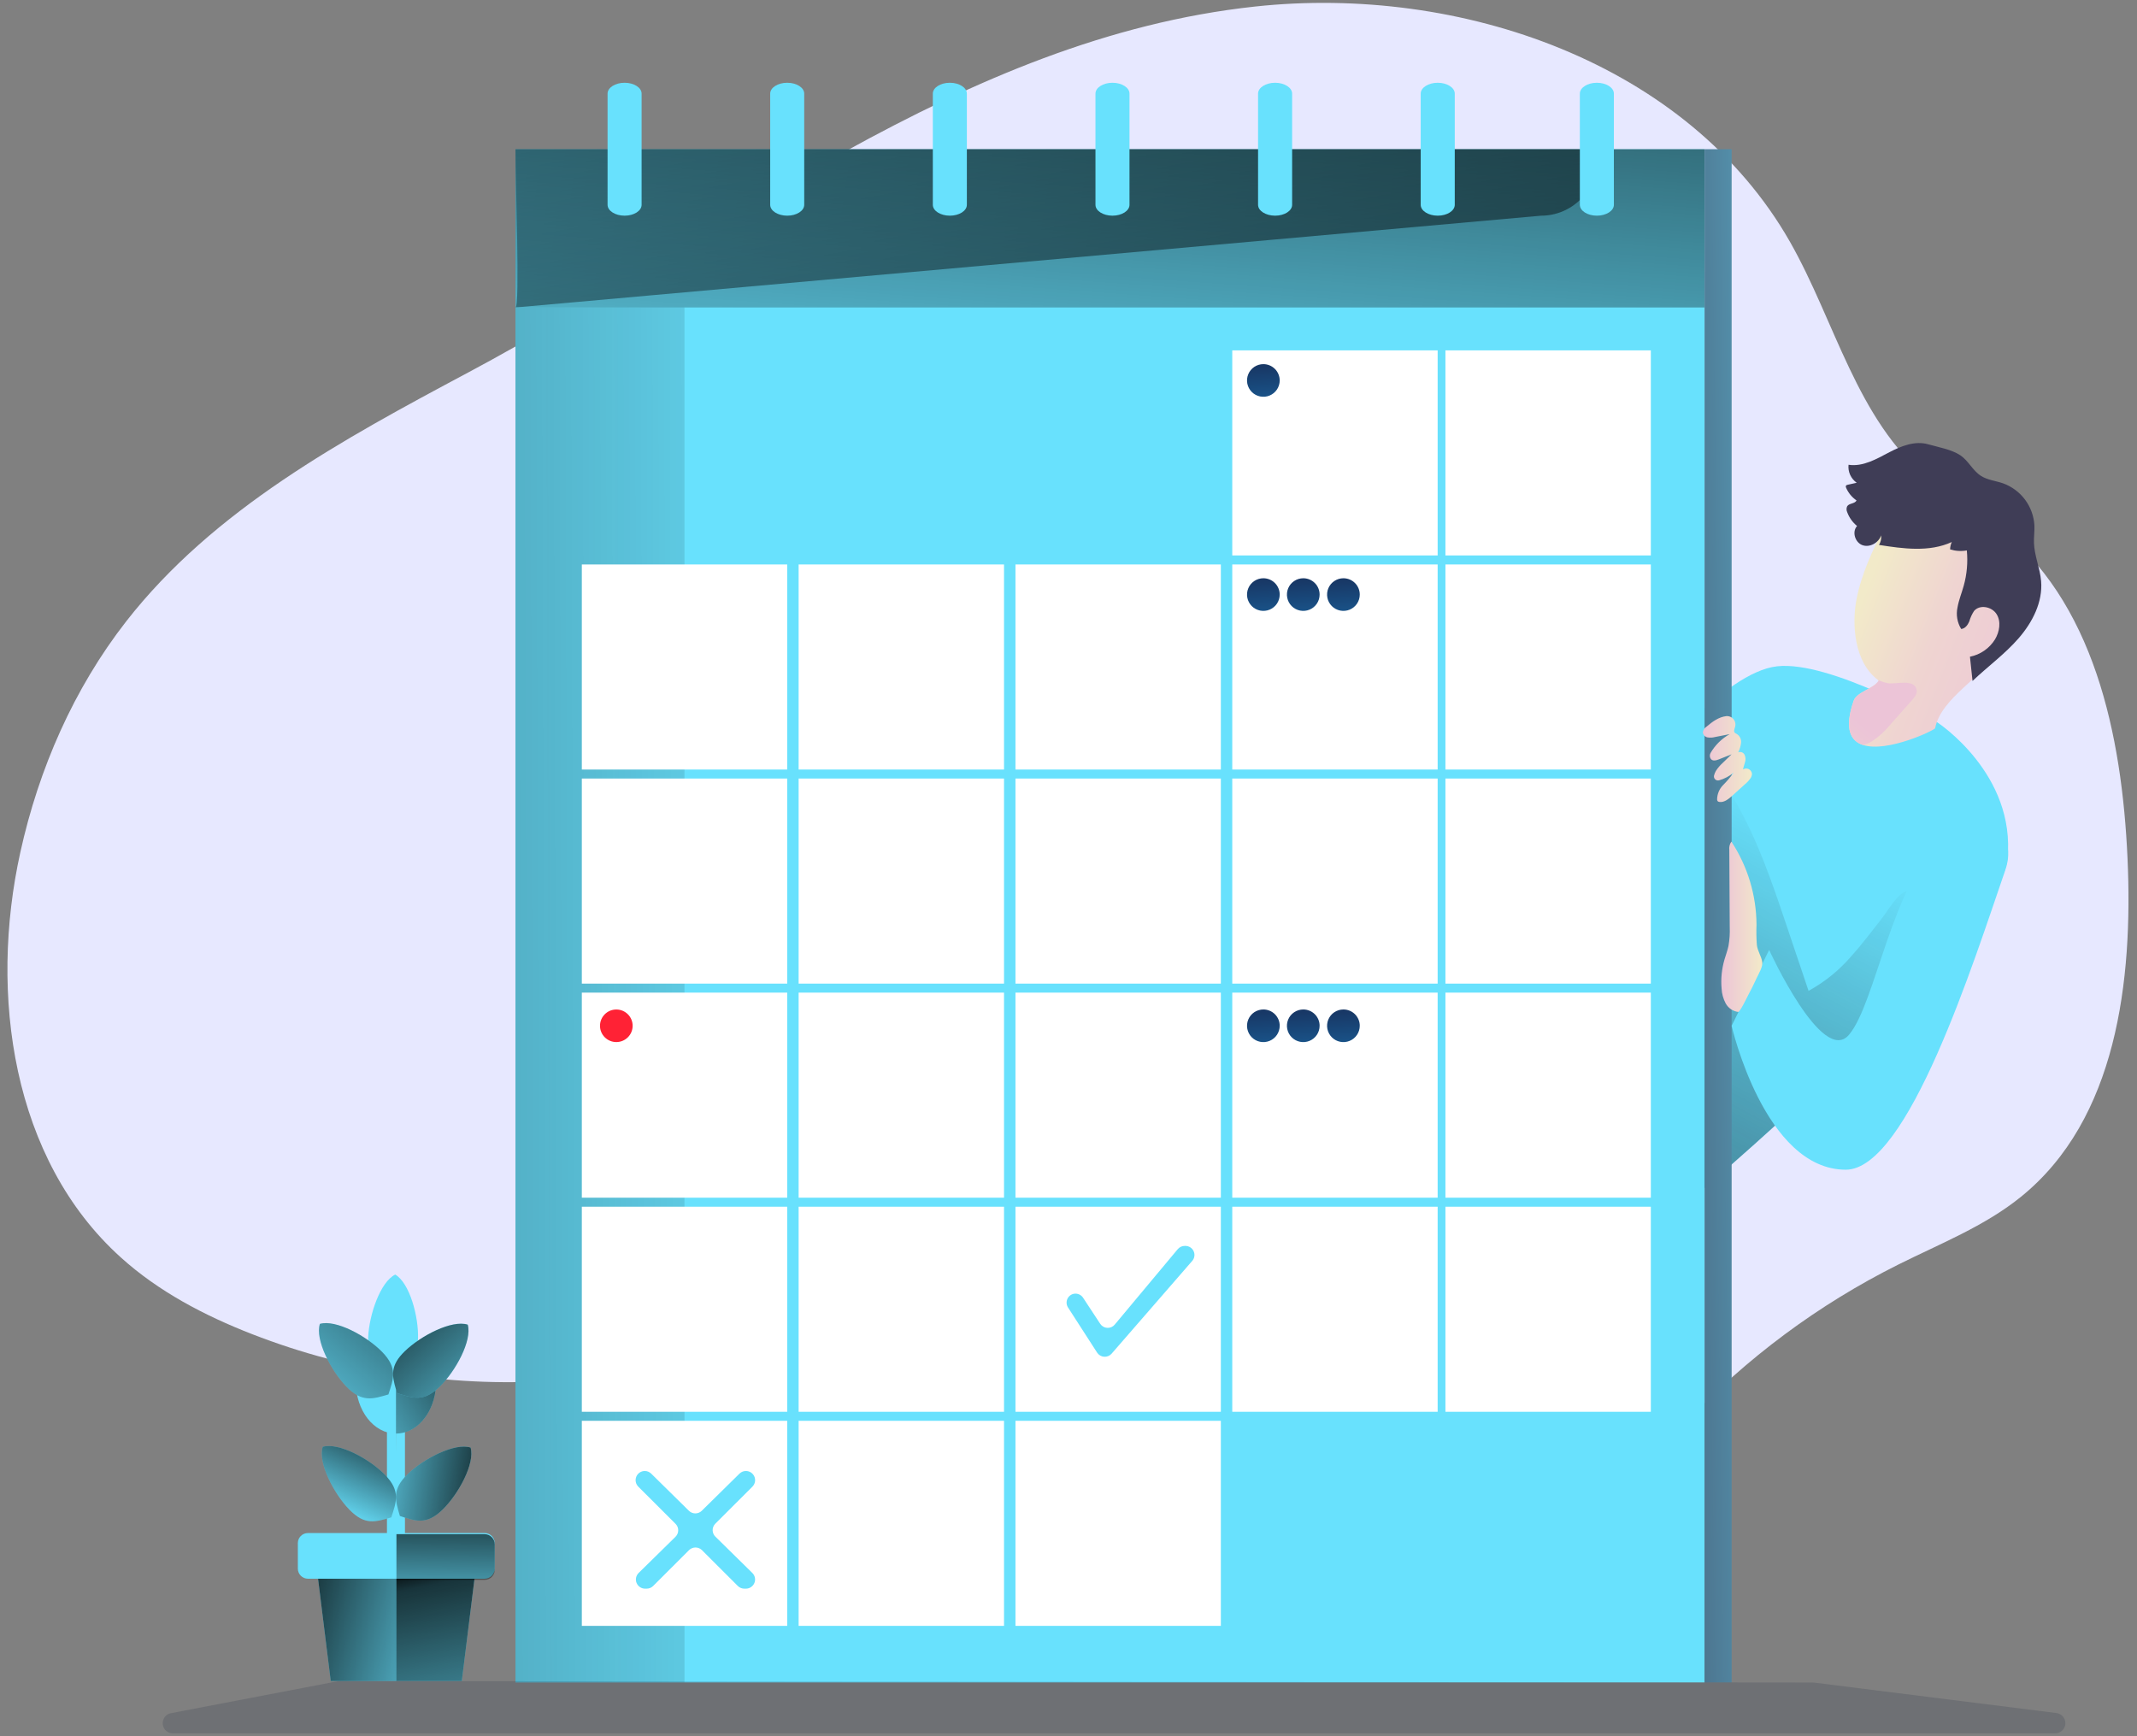 <svg width="144" height="117" viewBox="0 0 144 117" fill="none" xmlns="http://www.w3.org/2000/svg">
<rect x="0" y="0" width="144" height="117" fill="#808080" stroke="none"/>
<g clip-path="url(#clip0_633_996)">
<path d="M31.535 25.109C23.09 29.613 14.389 34.33 8.503 41.874C4.968 46.409 2.612 51.808 1.372 57.426C-0.752 67.014 0.821 78.13 8.129 84.724C10.672 87.029 13.783 88.656 16.991 89.906C23.641 92.493 30.789 93.551 37.905 93.002C43.748 92.547 49.581 91.01 55.395 91.743C62.487 92.633 68.678 96.774 75.284 99.501C83.493 102.876 92.431 104.093 101.245 103.036C103.468 102.767 105.717 102.335 107.671 101.245C109.992 99.95 111.711 97.835 113.54 95.901C117.664 91.525 122.529 87.909 127.911 85.219C130.733 83.808 133.724 82.638 136.176 80.654C142.631 75.439 143.736 66.106 143.361 57.83C142.985 49.554 141.117 40.419 134.483 35.393C133.003 34.272 131.336 33.403 129.9 32.221C125.111 28.279 123.679 21.681 120.612 16.288C113.734 4.229 98.387 -1.051 84.57 0.441C64.771 2.58 48.556 16.032 31.535 25.109Z" fill="#E7E8FF"/>
<path d="M135.269 57.914C135.089 59.574 133.036 62.362 130.198 65.495C125.546 70.62 118.787 76.665 114.722 80.187C112.625 82.005 111.246 83.152 111.246 83.152V51.599C111.246 51.599 116.168 45.306 119.744 44.901C123.32 44.497 130.536 48.673 130.536 48.673C130.536 48.673 135.871 52.14 135.269 57.914Z" fill="#68E1FD"/>
<path d="M130.198 65.495C125.546 70.62 118.787 76.665 114.722 80.187C114.419 79.704 114.358 79.048 114.331 78.454C114.223 75.487 114.248 72.517 114.276 69.548C114.301 66.665 114.327 63.784 114.509 60.906C114.681 58.227 115.009 55.486 116.238 53.093C116.515 53.341 116.744 53.638 116.913 53.968C118.46 56.623 119.438 59.551 120.416 62.457C120.9 63.89 121.384 65.328 121.868 66.772C122.953 66.177 123.922 65.393 124.73 64.457C125.473 63.635 126.136 62.746 126.819 61.875C127.296 61.266 128.228 59.531 128.971 60.184C130.176 61.233 130.274 63.633 130.198 65.495Z" fill="url(#paint0_linear_633_996)"/>
<path d="M114.859 10.055H34.734V102.712H114.859V10.055Z" fill="#68E1FD"/>
<path d="M114.859 10.055H34.734V102.712H114.859V10.055Z" fill="url(#paint1_linear_633_996)"/>
<path d="M103.848 14.534L34.734 20.72C35.045 20.72 34.734 12.126 34.734 10.055H107.604V10.782C107.604 11.777 107.208 12.731 106.504 13.434C105.799 14.138 104.844 14.534 103.848 14.534Z" fill="url(#paint2_linear_633_996)"/>
<path d="M114.859 20.72H34.734V113.377H114.859V20.72Z" fill="#68E1FD"/>
<path d="M46.126 20.72H34.734V113.377H46.126V20.72Z" fill="url(#paint3_linear_633_996)"/>
<path d="M53.046 38.038H39.206V51.857H53.046V38.038Z" fill="white"/>
<path d="M67.655 38.038H53.815V51.857H67.655V38.038Z" fill="white"/>
<path d="M82.266 38.038H68.426V51.857H82.266V38.038Z" fill="white"/>
<path d="M96.875 38.038H83.035V51.857H96.875V38.038Z" fill="white"/>
<path d="M53.046 52.464H39.206V66.284H53.046V52.464Z" fill="white"/>
<path d="M67.655 52.464H53.815V66.284H67.655V52.464Z" fill="white"/>
<path d="M82.266 52.464H68.426V66.284H82.266V52.464Z" fill="white"/>
<path d="M96.875 52.464H83.035V66.284H96.875V52.464Z" fill="white"/>
<path d="M53.046 66.891H39.206V80.71H53.046V66.891Z" fill="white"/>
<path d="M67.655 66.891H53.815V80.71H67.655V66.891Z" fill="white"/>
<path d="M82.266 66.891H68.426V80.71H82.266V66.891Z" fill="white"/>
<path d="M96.875 66.891H83.035V80.71H96.875V66.891Z" fill="white"/>
<path d="M53.046 81.318H39.206V95.137H53.046V81.318Z" fill="white"/>
<path d="M67.655 81.318H53.815V95.137H67.655V81.318Z" fill="white"/>
<path d="M82.266 81.318H68.426V95.137H82.266V81.318Z" fill="white"/>
<path d="M96.875 81.318H83.035V95.137H96.875V81.318Z" fill="white"/>
<path d="M53.046 95.745H39.206V109.564H53.046V95.745Z" fill="white"/>
<path d="M67.655 95.745H53.815V109.564H67.655V95.745Z" fill="white"/>
<path d="M82.266 95.745H68.426V109.564H82.266V95.745Z" fill="white"/>
<path d="M111.24 38.038H97.399V51.857H111.24V38.038Z" fill="white"/>
<path d="M111.24 23.611H97.399V37.43H111.24V23.611Z" fill="white"/>
<path d="M96.875 23.611H83.035V37.43H96.875V23.611Z" fill="white"/>
<path d="M111.24 52.464H97.399V66.284H111.24V52.464Z" fill="white"/>
<path d="M111.24 66.891H97.399V80.71H111.24V66.891Z" fill="white"/>
<path d="M111.24 81.318H97.399V95.137H111.24V81.318Z" fill="white"/>
<path d="M40.941 6.309V13.802C40.941 14.206 41.456 14.534 42.088 14.534C42.722 14.534 43.234 14.206 43.234 13.802V6.309C43.234 5.905 42.722 5.577 42.088 5.577C41.456 5.577 40.941 5.905 40.941 6.309Z" fill="#68E1FD"/>
<path d="M51.899 6.309V13.802C51.899 14.206 52.412 14.534 53.046 14.534C53.68 14.534 54.192 14.206 54.192 13.802V6.309C54.192 5.905 53.68 5.577 53.046 5.577C52.412 5.577 51.899 5.905 51.899 6.309Z" fill="#68E1FD"/>
<path d="M62.858 6.309V13.802C62.858 14.206 63.371 14.534 64.005 14.534C64.639 14.534 65.151 14.206 65.151 13.802V6.309C65.151 5.905 64.639 5.577 64.005 5.577C63.371 5.577 62.858 5.905 62.858 6.309Z" fill="#68E1FD"/>
<path d="M73.817 6.309V13.802C73.817 14.206 74.33 14.534 74.964 14.534C75.596 14.534 76.11 14.206 76.11 13.802V6.309C76.11 5.905 75.596 5.577 74.964 5.577C74.33 5.577 73.817 5.905 73.817 6.309Z" fill="#68E1FD"/>
<path d="M84.774 6.309V13.802C84.774 14.206 85.289 14.534 85.923 14.534C86.555 14.534 87.069 14.206 87.069 13.802V6.309C87.069 5.905 86.555 5.577 85.923 5.577C85.289 5.577 84.774 5.905 84.774 6.309Z" fill="#68E1FD"/>
<path d="M95.733 6.309V13.802C95.733 14.206 96.248 14.534 96.88 14.534C97.514 14.534 98.028 14.206 98.028 13.802V6.309C98.028 5.905 97.514 5.577 96.88 5.577C96.248 5.577 95.733 5.905 95.733 6.309Z" fill="#68E1FD"/>
<path d="M106.457 6.309V13.802C106.457 14.206 106.972 14.534 107.603 14.534C108.237 14.534 108.75 14.206 108.75 13.802V6.309C108.75 5.905 108.237 5.577 107.603 5.577C106.972 5.577 106.457 5.905 106.457 6.309Z" fill="#68E1FD"/>
<path d="M116.685 10.055H114.861V113.377H116.685V10.055Z" fill="url(#paint4_linear_633_996)"/>
<path d="M86.232 25.637C86.232 25.854 86.168 26.067 86.047 26.248C85.926 26.429 85.754 26.571 85.553 26.654C85.352 26.738 85.13 26.759 84.916 26.717C84.702 26.675 84.506 26.57 84.352 26.416C84.198 26.262 84.093 26.066 84.05 25.852C84.008 25.639 84.03 25.418 84.114 25.217C84.197 25.016 84.339 24.844 84.52 24.723C84.701 24.603 84.915 24.538 85.133 24.539C85.424 24.539 85.703 24.655 85.909 24.861C86.115 25.067 86.231 25.346 86.232 25.637Z" fill="url(#paint5_linear_633_996)"/>
<path d="M86.232 40.065C86.232 40.283 86.168 40.496 86.047 40.677C85.926 40.858 85.754 40.999 85.553 41.083C85.352 41.166 85.13 41.188 84.916 41.146C84.702 41.103 84.506 40.999 84.352 40.845C84.198 40.691 84.093 40.495 84.05 40.281C84.008 40.068 84.03 39.846 84.114 39.645C84.197 39.444 84.339 39.273 84.52 39.152C84.701 39.031 84.915 38.967 85.133 38.967C85.424 38.968 85.703 39.084 85.909 39.289C86.115 39.495 86.231 39.774 86.232 40.065Z" fill="url(#paint6_linear_633_996)"/>
<path d="M88.921 40.065C88.922 40.283 88.858 40.496 88.737 40.677C88.616 40.858 88.444 40.999 88.243 41.083C88.041 41.166 87.82 41.188 87.606 41.146C87.392 41.103 87.195 40.999 87.041 40.845C86.887 40.691 86.782 40.495 86.74 40.281C86.697 40.068 86.719 39.846 86.803 39.645C86.887 39.444 87.028 39.273 87.209 39.152C87.391 39.031 87.604 38.967 87.822 38.967C88.114 38.968 88.393 39.084 88.599 39.289C88.805 39.495 88.921 39.774 88.921 40.065Z" fill="url(#paint7_linear_633_996)"/>
<path d="M91.626 40.065C91.627 40.283 91.563 40.496 91.442 40.677C91.321 40.858 91.149 40.999 90.948 41.083C90.746 41.166 90.525 41.188 90.311 41.146C90.097 41.103 89.901 40.999 89.746 40.845C89.592 40.691 89.487 40.495 89.445 40.281C89.403 40.068 89.424 39.846 89.508 39.645C89.592 39.444 89.733 39.273 89.915 39.152C90.096 39.031 90.309 38.967 90.527 38.967C90.819 38.968 91.098 39.084 91.304 39.289C91.51 39.495 91.626 39.774 91.626 40.065Z" fill="url(#paint8_linear_633_996)"/>
<path d="M86.232 69.126C86.232 69.343 86.167 69.556 86.046 69.737C85.925 69.918 85.753 70.059 85.552 70.142C85.35 70.225 85.129 70.247 84.915 70.204C84.701 70.162 84.505 70.057 84.351 69.903C84.197 69.749 84.093 69.552 84.05 69.339C84.008 69.126 84.03 68.904 84.114 68.704C84.197 68.503 84.339 68.331 84.52 68.21C84.702 68.09 84.915 68.026 85.133 68.026C85.277 68.026 85.42 68.055 85.554 68.11C85.687 68.165 85.809 68.246 85.911 68.348C86.013 68.45 86.094 68.572 86.149 68.705C86.204 68.838 86.232 68.981 86.232 69.126Z" fill="url(#paint9_linear_633_996)"/>
<path d="M41.53 70.223C42.137 70.223 42.63 69.732 42.63 69.126C42.63 68.519 42.137 68.028 41.53 68.028C40.923 68.028 40.431 68.519 40.431 69.126C40.431 69.732 40.923 70.223 41.53 70.223Z" fill="#FF2235"/>
<path d="M88.921 69.126C88.921 69.343 88.857 69.556 88.736 69.737C88.615 69.918 88.442 70.059 88.241 70.142C88.04 70.225 87.818 70.247 87.605 70.204C87.391 70.162 87.195 70.057 87.041 69.903C86.887 69.749 86.782 69.552 86.74 69.339C86.697 69.126 86.719 68.904 86.803 68.704C86.887 68.503 87.028 68.331 87.21 68.21C87.391 68.09 87.604 68.026 87.822 68.026C87.967 68.026 88.11 68.055 88.243 68.11C88.377 68.165 88.498 68.246 88.6 68.348C88.702 68.45 88.783 68.572 88.838 68.705C88.894 68.838 88.922 68.981 88.921 69.126Z" fill="url(#paint10_linear_633_996)"/>
<path d="M91.626 69.126C91.626 69.343 91.562 69.556 91.441 69.737C91.32 69.918 91.148 70.059 90.946 70.142C90.745 70.225 90.523 70.247 90.31 70.204C90.096 70.162 89.9 70.057 89.746 69.903C89.592 69.749 89.487 69.552 89.445 69.339C89.403 69.126 89.425 68.904 89.508 68.704C89.592 68.503 89.733 68.331 89.915 68.21C90.096 68.09 90.309 68.026 90.527 68.026C90.672 68.026 90.815 68.055 90.948 68.11C91.082 68.165 91.203 68.246 91.305 68.348C91.407 68.45 91.488 68.572 91.543 68.705C91.599 68.838 91.627 68.981 91.626 69.126Z" fill="url(#paint11_linear_633_996)"/>
<path d="M135.137 39.593C134.83 40.846 135.241 42.585 134.658 43.735C133.68 45.669 130.82 46.952 130.397 49.075C130.372 49.199 127.189 50.73 125.548 50.206C124.689 49.935 124.253 49.099 124.914 47.208C125.122 46.622 126.284 46.404 126.597 45.858L126.532 45.81C124.944 44.612 124.771 42.075 125.1 40.382C125.429 38.688 126.182 37.061 126.99 35.514C127.612 34.323 129.016 33.676 130.362 33.698C132.054 33.727 133.84 34.403 134.721 35.846C135.394 36.946 135.443 38.339 135.137 39.593Z" fill="url(#paint12_linear_633_996)"/>
<path d="M127.32 30.471C126.453 30.928 125.532 31.467 124.562 31.32C124.537 31.553 124.575 31.788 124.672 32.001C124.769 32.214 124.921 32.397 125.113 32.532L124.511 32.666C124.486 32.668 124.462 32.675 124.44 32.687C124.418 32.699 124.4 32.716 124.385 32.737C124.378 32.758 124.375 32.782 124.378 32.804C124.38 32.827 124.387 32.849 124.399 32.869C124.547 33.215 124.791 33.511 125.101 33.723C124.994 33.953 124.605 33.903 124.472 34.114C124.442 34.176 124.427 34.245 124.427 34.314C124.427 34.383 124.442 34.451 124.472 34.514C124.606 34.879 124.835 35.2 125.137 35.446C124.777 35.836 125.002 36.559 125.499 36.737C125.995 36.915 126.592 36.577 126.762 36.075C126.785 36.301 126.732 36.528 126.614 36.721C128.255 36.979 130.01 37.221 131.52 36.526C131.449 36.682 131.411 36.851 131.406 37.022C131.771 37.136 132.157 37.16 132.533 37.092C132.611 37.897 132.539 38.709 132.32 39.487C132.185 39.971 131.991 40.44 131.905 40.934C131.797 41.432 131.886 41.952 132.154 42.386C132.414 42.362 132.598 42.118 132.697 41.878C132.769 41.627 132.878 41.389 133.02 41.171C133.411 40.714 134.225 40.882 134.54 41.388C134.855 41.893 134.736 42.573 134.435 43.083C134.248 43.384 134.002 43.643 133.712 43.844C133.421 44.046 133.092 44.186 132.744 44.255C132.801 44.8 132.86 45.345 132.917 45.888C133.948 44.911 135.102 44.073 136.029 43.005C136.956 41.936 137.658 40.569 137.539 39.159C137.467 38.29 137.087 37.463 137.058 36.59C137.044 36.2 137.103 35.799 137.087 35.405C137.051 34.776 136.83 34.172 136.453 33.667C136.075 33.163 135.558 32.78 134.965 32.567C134.466 32.397 133.916 32.348 133.474 32.061C132.924 31.705 132.639 31.043 132.093 30.68C131.506 30.289 130.595 30.129 129.912 29.936C129.024 29.689 128.1 30.063 127.32 30.471Z" fill="#3F3D56"/>
<path d="M115.013 48.953C114.943 48.995 114.883 49.052 114.837 49.119C114.79 49.187 114.758 49.263 114.743 49.343C114.751 49.427 114.786 49.507 114.843 49.569C114.899 49.632 114.975 49.675 115.058 49.691C115.225 49.72 115.397 49.712 115.561 49.667L116.555 49.472C116.018 49.771 115.572 50.21 115.265 50.742C115.229 50.803 115.212 50.873 115.215 50.944C115.218 51.016 115.242 51.084 115.283 51.142C115.416 51.31 115.641 51.244 115.821 51.173L116.684 50.83L116.097 51.398C115.914 51.56 115.755 51.747 115.623 51.953C115.567 52.05 115.525 52.154 115.498 52.263C115.488 52.309 115.49 52.358 115.503 52.403C115.517 52.448 115.543 52.489 115.578 52.521C115.612 52.554 115.655 52.577 115.701 52.587C115.747 52.598 115.795 52.597 115.841 52.584C116.2 52.483 116.533 52.307 116.819 52.068C116.607 52.365 116.37 52.644 116.113 52.902C115.854 53.162 115.708 53.513 115.706 53.879C115.707 53.918 115.72 53.956 115.743 53.988C115.772 54.017 115.81 54.035 115.85 54.039C116.169 54.092 116.459 53.859 116.699 53.648L117.586 52.845C117.728 52.729 117.854 52.593 117.959 52.441C118.018 52.354 118.052 52.252 118.055 52.146C118.049 52.079 118.026 52.015 117.988 51.959C117.95 51.904 117.898 51.859 117.838 51.83C117.778 51.8 117.711 51.786 117.643 51.79C117.576 51.794 117.511 51.815 117.454 51.851C117.48 51.681 117.546 51.523 117.588 51.357C117.638 51.193 117.627 51.017 117.556 50.861C117.518 50.785 117.453 50.726 117.373 50.696C117.293 50.666 117.205 50.667 117.126 50.699C117.23 50.495 117.296 50.275 117.321 50.048C117.332 49.934 117.311 49.818 117.26 49.715C117.209 49.612 117.131 49.524 117.034 49.462C116.98 49.441 116.931 49.41 116.889 49.37C116.811 49.275 116.873 49.138 116.907 49.019C116.939 48.929 116.949 48.832 116.934 48.738C116.919 48.643 116.881 48.554 116.822 48.478C116.764 48.402 116.687 48.342 116.599 48.304C116.511 48.266 116.415 48.25 116.32 48.259C115.807 48.32 115.387 48.636 115.013 48.953Z" fill="url(#paint13_linear_633_996)"/>
<path d="M131.064 56.291C133.313 54.306 136.099 55.81 135.121 58.645C133.006 64.776 128.579 78.824 124.375 78.824C118.898 78.824 116.684 69.126 116.684 69.126L119.213 64.014C119.213 64.014 122.791 71.853 124.593 69.731C126.394 67.61 127.458 59.574 130.96 56.383L131.064 56.291Z" fill="#68E1FD"/>
<path d="M118.384 63.676C118.351 63.221 118.343 62.765 118.361 62.309C118.349 60.319 117.761 58.376 116.667 56.713C116.552 56.878 116.502 57.08 116.528 57.279L116.557 62.467C116.575 62.897 116.546 63.328 116.471 63.752C116.405 64.061 116.291 64.356 116.203 64.661C116.018 65.294 115.951 65.956 116.008 66.614C116.024 66.967 116.12 67.312 116.287 67.624C116.373 67.778 116.495 67.911 116.642 68.01C116.788 68.109 116.957 68.172 117.132 68.194C117.248 68.194 117.719 67.217 117.788 67.085C117.996 66.694 118.192 66.3 118.375 65.903C118.51 65.602 118.797 65.159 118.746 64.821C118.69 64.442 118.431 64.092 118.384 63.676Z" fill="url(#paint14_linear_633_996)"/>
<path d="M128.838 47.183C128.365 47.714 127.895 48.247 127.422 48.781C127.06 49.235 126.63 49.63 126.147 49.953C125.959 50.063 125.758 50.15 125.548 50.21C124.689 49.939 124.253 49.103 124.914 47.212C125.122 46.626 126.284 46.407 126.597 45.862L126.532 45.814C126.757 45.92 126.994 45.997 127.238 46.044C127.747 46.12 128.999 45.726 129.153 46.478C129.208 46.737 129.024 46.982 128.838 47.183Z" fill="url(#paint15_linear_633_996)"/>
<path d="M71.957 88.092L73.929 91.151C73.981 91.231 74.05 91.297 74.132 91.346C74.214 91.394 74.306 91.423 74.401 91.429C74.496 91.436 74.591 91.42 74.679 91.384C74.767 91.347 74.845 91.291 74.907 91.219L80.338 84.969C80.415 84.88 80.464 84.772 80.481 84.656C80.498 84.541 80.481 84.422 80.433 84.316C80.385 84.21 80.306 84.119 80.208 84.056C80.11 83.993 79.995 83.959 79.878 83.959H79.833C79.743 83.959 79.655 83.978 79.574 84.016C79.493 84.054 79.421 84.109 79.363 84.177L75.114 89.264C75.053 89.337 74.976 89.395 74.889 89.433C74.801 89.471 74.706 89.488 74.611 89.482C74.516 89.477 74.423 89.449 74.341 89.401C74.258 89.353 74.188 89.287 74.136 89.207L72.98 87.449C72.916 87.352 72.825 87.275 72.718 87.227C72.611 87.18 72.493 87.164 72.378 87.182C72.28 87.198 72.188 87.238 72.11 87.298C72.031 87.358 71.969 87.436 71.927 87.526C71.886 87.616 71.867 87.714 71.872 87.813C71.877 87.911 71.906 88.007 71.957 88.092Z" fill="#68E1FD"/>
<path d="M48.214 103.56L50.696 105.999C50.784 106.085 50.843 106.195 50.868 106.315C50.892 106.435 50.881 106.56 50.834 106.673C50.788 106.786 50.708 106.883 50.606 106.951C50.505 107.02 50.385 107.056 50.262 107.056H50.156C49.992 107.056 49.835 106.991 49.718 106.876L47.302 104.462C47.186 104.347 47.029 104.282 46.865 104.282C46.701 104.282 46.544 104.347 46.428 104.462L44.012 106.876C43.896 106.991 43.739 107.056 43.576 107.056H43.468C43.345 107.056 43.225 107.02 43.124 106.951C43.022 106.883 42.943 106.786 42.896 106.673C42.849 106.56 42.838 106.435 42.862 106.315C42.887 106.195 42.946 106.085 43.034 105.999L45.518 103.56C45.576 103.502 45.622 103.434 45.654 103.359C45.685 103.284 45.701 103.204 45.701 103.122C45.701 103.041 45.685 102.96 45.654 102.885C45.622 102.81 45.576 102.742 45.518 102.685L43.01 100.181C42.924 100.094 42.866 99.984 42.842 99.865C42.818 99.745 42.83 99.621 42.877 99.509C42.924 99.396 43.003 99.3 43.104 99.232C43.205 99.164 43.325 99.128 43.447 99.128C43.608 99.127 43.764 99.19 43.879 99.303L46.422 101.808C46.538 101.921 46.693 101.985 46.855 101.985C47.017 101.985 47.173 101.921 47.288 101.808L49.832 99.303C49.947 99.19 50.102 99.127 50.264 99.128C50.386 99.128 50.506 99.164 50.607 99.231C50.709 99.299 50.788 99.395 50.835 99.508C50.882 99.621 50.894 99.745 50.871 99.864C50.847 99.984 50.788 100.094 50.702 100.181L48.194 102.685C48.138 102.743 48.093 102.812 48.063 102.888C48.034 102.964 48.019 103.045 48.021 103.126C48.023 103.208 48.041 103.288 48.074 103.362C48.107 103.437 48.155 103.504 48.214 103.56Z" fill="#68E1FD"/>
<path d="M26.075 95.889H26.682L26.985 109.574L26.682 107.32H26.075V95.889Z" fill="#68E1FD"/>
<path d="M27.288 95.889H26.682V107.32H27.288V95.889Z" fill="#68E1FD"/>
<path d="M21.75 97.497C21.408 98.553 22.489 100.645 23.538 101.727C24.587 102.81 25.299 102.562 26.367 102.253C26.709 101.196 27.001 100.475 25.95 99.393C24.9 98.311 22.818 97.188 21.75 97.497Z" fill="#68E1FD"/>
<path d="M31.71 97.549C30.651 97.206 28.556 98.288 27.472 99.335C26.389 100.382 26.637 101.093 26.946 102.159C28.005 102.501 28.726 102.792 29.81 101.743C30.894 100.694 32.021 98.616 31.71 97.549Z" fill="#68E1FD"/>
<path d="M26.682 93.129H23.975C23.975 95.049 25.186 96.606 26.68 96.606L27.318 94.901L26.682 93.129Z" fill="#68E1FD"/>
<path d="M26.682 93.129H29.387C29.387 95.049 28.176 96.606 26.682 96.606V93.129Z" fill="#68E1FD"/>
<path d="M21.557 89.213C21.214 90.27 22.296 92.364 23.347 93.444C24.397 94.524 25.107 94.28 26.173 93.969C26.516 92.912 26.807 92.192 25.757 91.11C24.706 90.028 22.625 88.904 21.557 89.213Z" fill="#68E1FD"/>
<path d="M31.518 89.264C30.457 88.922 28.362 90.002 27.28 91.051C26.199 92.1 26.443 92.809 26.752 93.874C27.811 94.215 28.535 94.506 29.616 93.457C30.698 92.409 31.827 90.332 31.518 89.264Z" fill="#68E1FD"/>
<path d="M26.633 85.891C25.632 86.375 24.873 88.602 24.81 90.108C24.748 91.614 25.526 93.385 26.489 93.942C27.49 93.457 28.11 91.739 28.167 90.231C28.224 88.723 27.596 86.447 26.633 85.891Z" fill="#68E1FD"/>
<path d="M21.332 105.575L22.287 113.279H26.702L28.506 108.896L26.702 105.361L21.332 105.575Z" fill="#68E1FD"/>
<path d="M32.074 105.575L31.119 113.279H26.702V105.361L32.074 105.575Z" fill="#68E1FD"/>
<path d="M28.67 105.413L28.621 105.437L27.122 106.179L26.714 106.386H20.749C20.569 106.386 20.396 106.315 20.269 106.187C20.142 106.06 20.07 105.888 20.07 105.708V103.985C20.07 103.806 20.142 103.633 20.269 103.506C20.396 103.379 20.569 103.308 20.749 103.308H26.714L28.67 105.413Z" fill="#68E1FD"/>
<path d="M32.656 106.386H26.701V103.308H32.656C32.836 103.308 33.009 103.379 33.136 103.506C33.263 103.633 33.335 103.806 33.335 103.985V105.708C33.335 105.888 33.263 106.06 33.136 106.187C33.009 106.315 32.836 106.386 32.656 106.386Z" fill="#68E1FD"/>
<path d="M21.75 97.497C21.408 98.553 22.489 100.645 23.538 101.727C24.587 102.81 25.299 102.562 26.367 102.253C26.709 101.196 27.001 100.475 25.95 99.393C24.9 98.311 22.818 97.188 21.75 97.497Z" fill="url(#paint16_linear_633_996)"/>
<path d="M31.71 97.549C30.651 97.206 28.556 98.288 27.472 99.335C26.389 100.382 26.637 101.093 26.946 102.159C28.005 102.501 28.726 102.792 29.81 101.743C30.894 100.694 32.021 98.616 31.71 97.549Z" fill="url(#paint17_linear_633_996)"/>
<path d="M29.35 93.696C29.141 95.346 28.026 96.606 26.682 96.606V93.631C26.703 93.711 26.729 93.791 26.752 93.875C27.72 94.188 28.409 94.459 29.35 93.696Z" fill="url(#paint18_linear_633_996)"/>
<path d="M21.557 89.213C21.214 90.27 22.296 92.364 23.347 93.444C24.397 94.524 25.107 94.28 26.173 93.969C26.516 92.912 26.807 92.192 25.757 91.11C24.706 90.028 22.625 88.904 21.557 89.213Z" fill="url(#paint19_linear_633_996)"/>
<path d="M26.704 106.386V113.279H22.287L21.432 106.386H26.704Z" fill="url(#paint20_linear_633_996)"/>
<path d="M31.974 106.386L31.119 113.279H26.704V106.386H31.974Z" fill="url(#paint21_linear_633_996)"/>
<path d="M33.336 104.064V105.786C33.336 105.966 33.264 106.139 33.137 106.266C33.01 106.393 32.837 106.464 32.657 106.464H26.714V103.386H32.667C32.845 103.388 33.015 103.461 33.14 103.588C33.266 103.715 33.336 103.886 33.336 104.064Z" fill="url(#paint22_linear_633_996)"/>
<path opacity="0.18" d="M22.801 113.289L11.58 115.437C11.398 115.456 11.232 115.546 11.117 115.688C11.002 115.83 10.948 116.011 10.967 116.192C10.986 116.374 11.076 116.54 11.218 116.655C11.359 116.77 11.541 116.824 11.723 116.805H138.459C138.637 116.812 138.812 116.75 138.945 116.631C139.078 116.512 139.159 116.346 139.172 116.168C139.184 115.99 139.127 115.814 139.012 115.677C138.896 115.541 138.732 115.455 138.554 115.437L122.199 113.383H122.105L22.944 113.285C22.896 113.281 22.848 113.283 22.801 113.289Z" fill="#1D2741"/>
<path d="M29.616 93.459C29.524 93.547 29.436 93.627 29.35 93.696C28.409 94.459 27.721 94.188 26.753 93.875C26.729 93.791 26.704 93.711 26.682 93.631C26.412 92.696 26.281 92.018 27.281 91.053C28.363 90.004 30.458 88.924 31.518 89.266C31.827 90.332 30.7 92.412 29.616 93.459Z" fill="url(#paint23_linear_633_996)"/>
</g>
<defs>
<linearGradient id="paint0_linear_633_996" x1="125.203" y1="55.56" x2="91.835" y2="118.444" gradientUnits="userSpaceOnUse">
<stop offset="0.02" stop-opacity="0"/>
<stop offset="0.32" stop-color="#17161F" stop-opacity="0.36"/>
<stop offset="0.76" stop-color="#343247" stop-opacity="0.82"/>
<stop offset="0.99" stop-color="#3F3D56"/>
</linearGradient>
<linearGradient id="paint1_linear_633_996" x1="79.886" y1="-13.362" x2="76.173" y2="37.705" gradientUnits="userSpaceOnUse">
<stop offset="0.01"/>
<stop offset="0.1" stop-opacity="0.77"/>
<stop offset="0.99" stop-opacity="0"/>
</linearGradient>
<linearGradient id="paint2_linear_633_996" x1="78.405" y1="53.912" x2="65.093" y2="-17.192" gradientUnits="userSpaceOnUse">
<stop offset="0.01"/>
<stop offset="0.1" stop-opacity="0.77"/>
<stop offset="0.99" stop-opacity="0"/>
</linearGradient>
<linearGradient id="paint3_linear_633_996" x1="60.57" y1="66.989" x2="-51.146" y2="67.318" gradientUnits="userSpaceOnUse">
<stop offset="0.03" stop-opacity="0"/>
<stop offset="0.62" stop-color="#292838" stop-opacity="0.66"/>
<stop offset="0.99" stop-color="#3F3D56"/>
</linearGradient>
<linearGradient id="paint4_linear_633_996" x1="124.721" y1="61.596" x2="94.37" y2="62.002" gradientUnits="userSpaceOnUse">
<stop stop-color="#68E1FD"/>
<stop offset="0.01" stop-color="#67DDF9"/>
<stop offset="0.12" stop-color="#5CB3CE"/>
<stop offset="0.24" stop-color="#538EA9"/>
<stop offset="0.37" stop-color="#4C718B"/>
<stop offset="0.5" stop-color="#465A73"/>
<stop offset="0.63" stop-color="#424A63"/>
<stop offset="0.79" stop-color="#404059"/>
<stop offset="0.99" stop-color="#3F3D56"/>
</linearGradient>
<linearGradient id="paint5_linear_633_996" x1="85.07" y1="24.715" x2="85.437" y2="30.287" gradientUnits="userSpaceOnUse">
<stop stop-color="#183866"/>
<stop offset="1" stop-color="#1A7FC1"/>
</linearGradient>
<linearGradient id="paint6_linear_633_996" x1="85.07" y1="39.143" x2="85.437" y2="44.718" gradientUnits="userSpaceOnUse">
<stop stop-color="#183866"/>
<stop offset="1" stop-color="#1A7FC1"/>
</linearGradient>
<linearGradient id="paint7_linear_633_996" x1="87.769" y1="39.143" x2="88.134" y2="44.718" gradientUnits="userSpaceOnUse">
<stop stop-color="#183866"/>
<stop offset="1" stop-color="#1A7FC1"/>
</linearGradient>
<linearGradient id="paint8_linear_633_996" x1="90.466" y1="39.143" x2="90.831" y2="44.718" gradientUnits="userSpaceOnUse">
<stop stop-color="#183866"/>
<stop offset="1" stop-color="#1A7FC1"/>
</linearGradient>
<linearGradient id="paint9_linear_633_996" x1="85.07" y1="68.202" x2="85.437" y2="73.776" gradientUnits="userSpaceOnUse">
<stop stop-color="#183866"/>
<stop offset="1" stop-color="#1A7FC1"/>
</linearGradient>
<linearGradient id="paint10_linear_633_996" x1="87.769" y1="68.202" x2="88.134" y2="73.776" gradientUnits="userSpaceOnUse">
<stop stop-color="#183866"/>
<stop offset="1" stop-color="#1A7FC1"/>
</linearGradient>
<linearGradient id="paint11_linear_633_996" x1="90.466" y1="68.202" x2="90.831" y2="73.776" gradientUnits="userSpaceOnUse">
<stop stop-color="#183866"/>
<stop offset="1" stop-color="#1A7FC1"/>
</linearGradient>
<linearGradient id="paint12_linear_633_996" x1="138.054" y1="45.669" x2="119.902" y2="38.58" gradientUnits="userSpaceOnUse">
<stop stop-color="#ECC4D7"/>
<stop offset="0.16" stop-color="#EDCBD5"/>
<stop offset="0.42" stop-color="#EFD4D1"/>
<stop offset="0.7" stop-color="#F2EAC9"/>
</linearGradient>
<linearGradient id="paint13_linear_633_996" x1="114.743" y1="51.164" x2="118.055" y2="51.164" gradientUnits="userSpaceOnUse">
<stop stop-color="#ECC4D7"/>
<stop offset="0.42" stop-color="#EFD4D1"/>
<stop offset="1" stop-color="#F2EAC9"/>
</linearGradient>
<linearGradient id="paint14_linear_633_996" x1="115.99" y1="62.461" x2="118.754" y2="62.461" gradientUnits="userSpaceOnUse">
<stop stop-color="#ECC4D7"/>
<stop offset="0.42" stop-color="#EFD4D1"/>
<stop offset="1" stop-color="#F2EAC9"/>
</linearGradient>
<linearGradient id="paint15_linear_633_996" x1="125.491" y1="48.786" x2="117.967" y2="57.636" gradientUnits="userSpaceOnUse">
<stop stop-color="#ECC4D7"/>
<stop offset="0.42" stop-color="#EFD4D1"/>
<stop offset="1" stop-color="#F2EAC9"/>
</linearGradient>
<linearGradient id="paint16_linear_633_996" x1="25.913" y1="95.805" x2="22.904" y2="102.424" gradientUnits="userSpaceOnUse">
<stop offset="0.01"/>
<stop offset="0.1" stop-opacity="0.77"/>
<stop offset="0.99" stop-opacity="0"/>
</linearGradient>
<linearGradient id="paint17_linear_633_996" x1="33.108" y1="100.405" x2="23.881" y2="99.22" gradientUnits="userSpaceOnUse">
<stop offset="0.01"/>
<stop offset="0.1" stop-opacity="0.77"/>
<stop offset="0.99" stop-opacity="0"/>
</linearGradient>
<linearGradient id="paint18_linear_633_996" x1="33.376" y1="91.131" x2="21.85" y2="98.354" gradientUnits="userSpaceOnUse">
<stop offset="0.01"/>
<stop offset="0.1" stop-opacity="0.77"/>
<stop offset="0.99" stop-opacity="0"/>
</linearGradient>
<linearGradient id="paint19_linear_633_996" x1="31.355" y1="82.902" x2="18.953" y2="97.334" gradientUnits="userSpaceOnUse">
<stop offset="0.01"/>
<stop offset="0.1" stop-opacity="0.77"/>
<stop offset="0.99" stop-opacity="0"/>
</linearGradient>
<linearGradient id="paint20_linear_633_996" x1="18.918" y1="108.283" x2="31.807" y2="111.875" gradientUnits="userSpaceOnUse">
<stop offset="0.01"/>
<stop offset="0.1" stop-opacity="0.77"/>
<stop offset="0.99" stop-opacity="0"/>
</linearGradient>
<linearGradient id="paint21_linear_633_996" x1="28.332" y1="105.011" x2="32.202" y2="123.589" gradientUnits="userSpaceOnUse">
<stop offset="0.01"/>
<stop offset="0.1" stop-opacity="0.77"/>
<stop offset="0.99" stop-opacity="0"/>
</linearGradient>
<linearGradient id="paint22_linear_633_996" x1="30.067" y1="100.975" x2="29.948" y2="110.252" gradientUnits="userSpaceOnUse">
<stop offset="0.01"/>
<stop offset="0.1" stop-opacity="0.77"/>
<stop offset="0.99" stop-opacity="0"/>
</linearGradient>
<linearGradient id="paint23_linear_633_996" x1="25.035" y1="87.043" x2="34.542" y2="97.572" gradientUnits="userSpaceOnUse">
<stop offset="0.01"/>
<stop offset="0.1" stop-opacity="0.77"/>
<stop offset="0.99" stop-opacity="0"/>
</linearGradient>
<clipPath id="clip0_633_996">
<rect width="143" height="117" fill="white" transform="translate(0.5)"/>
</clipPath>
</defs>
</svg>

